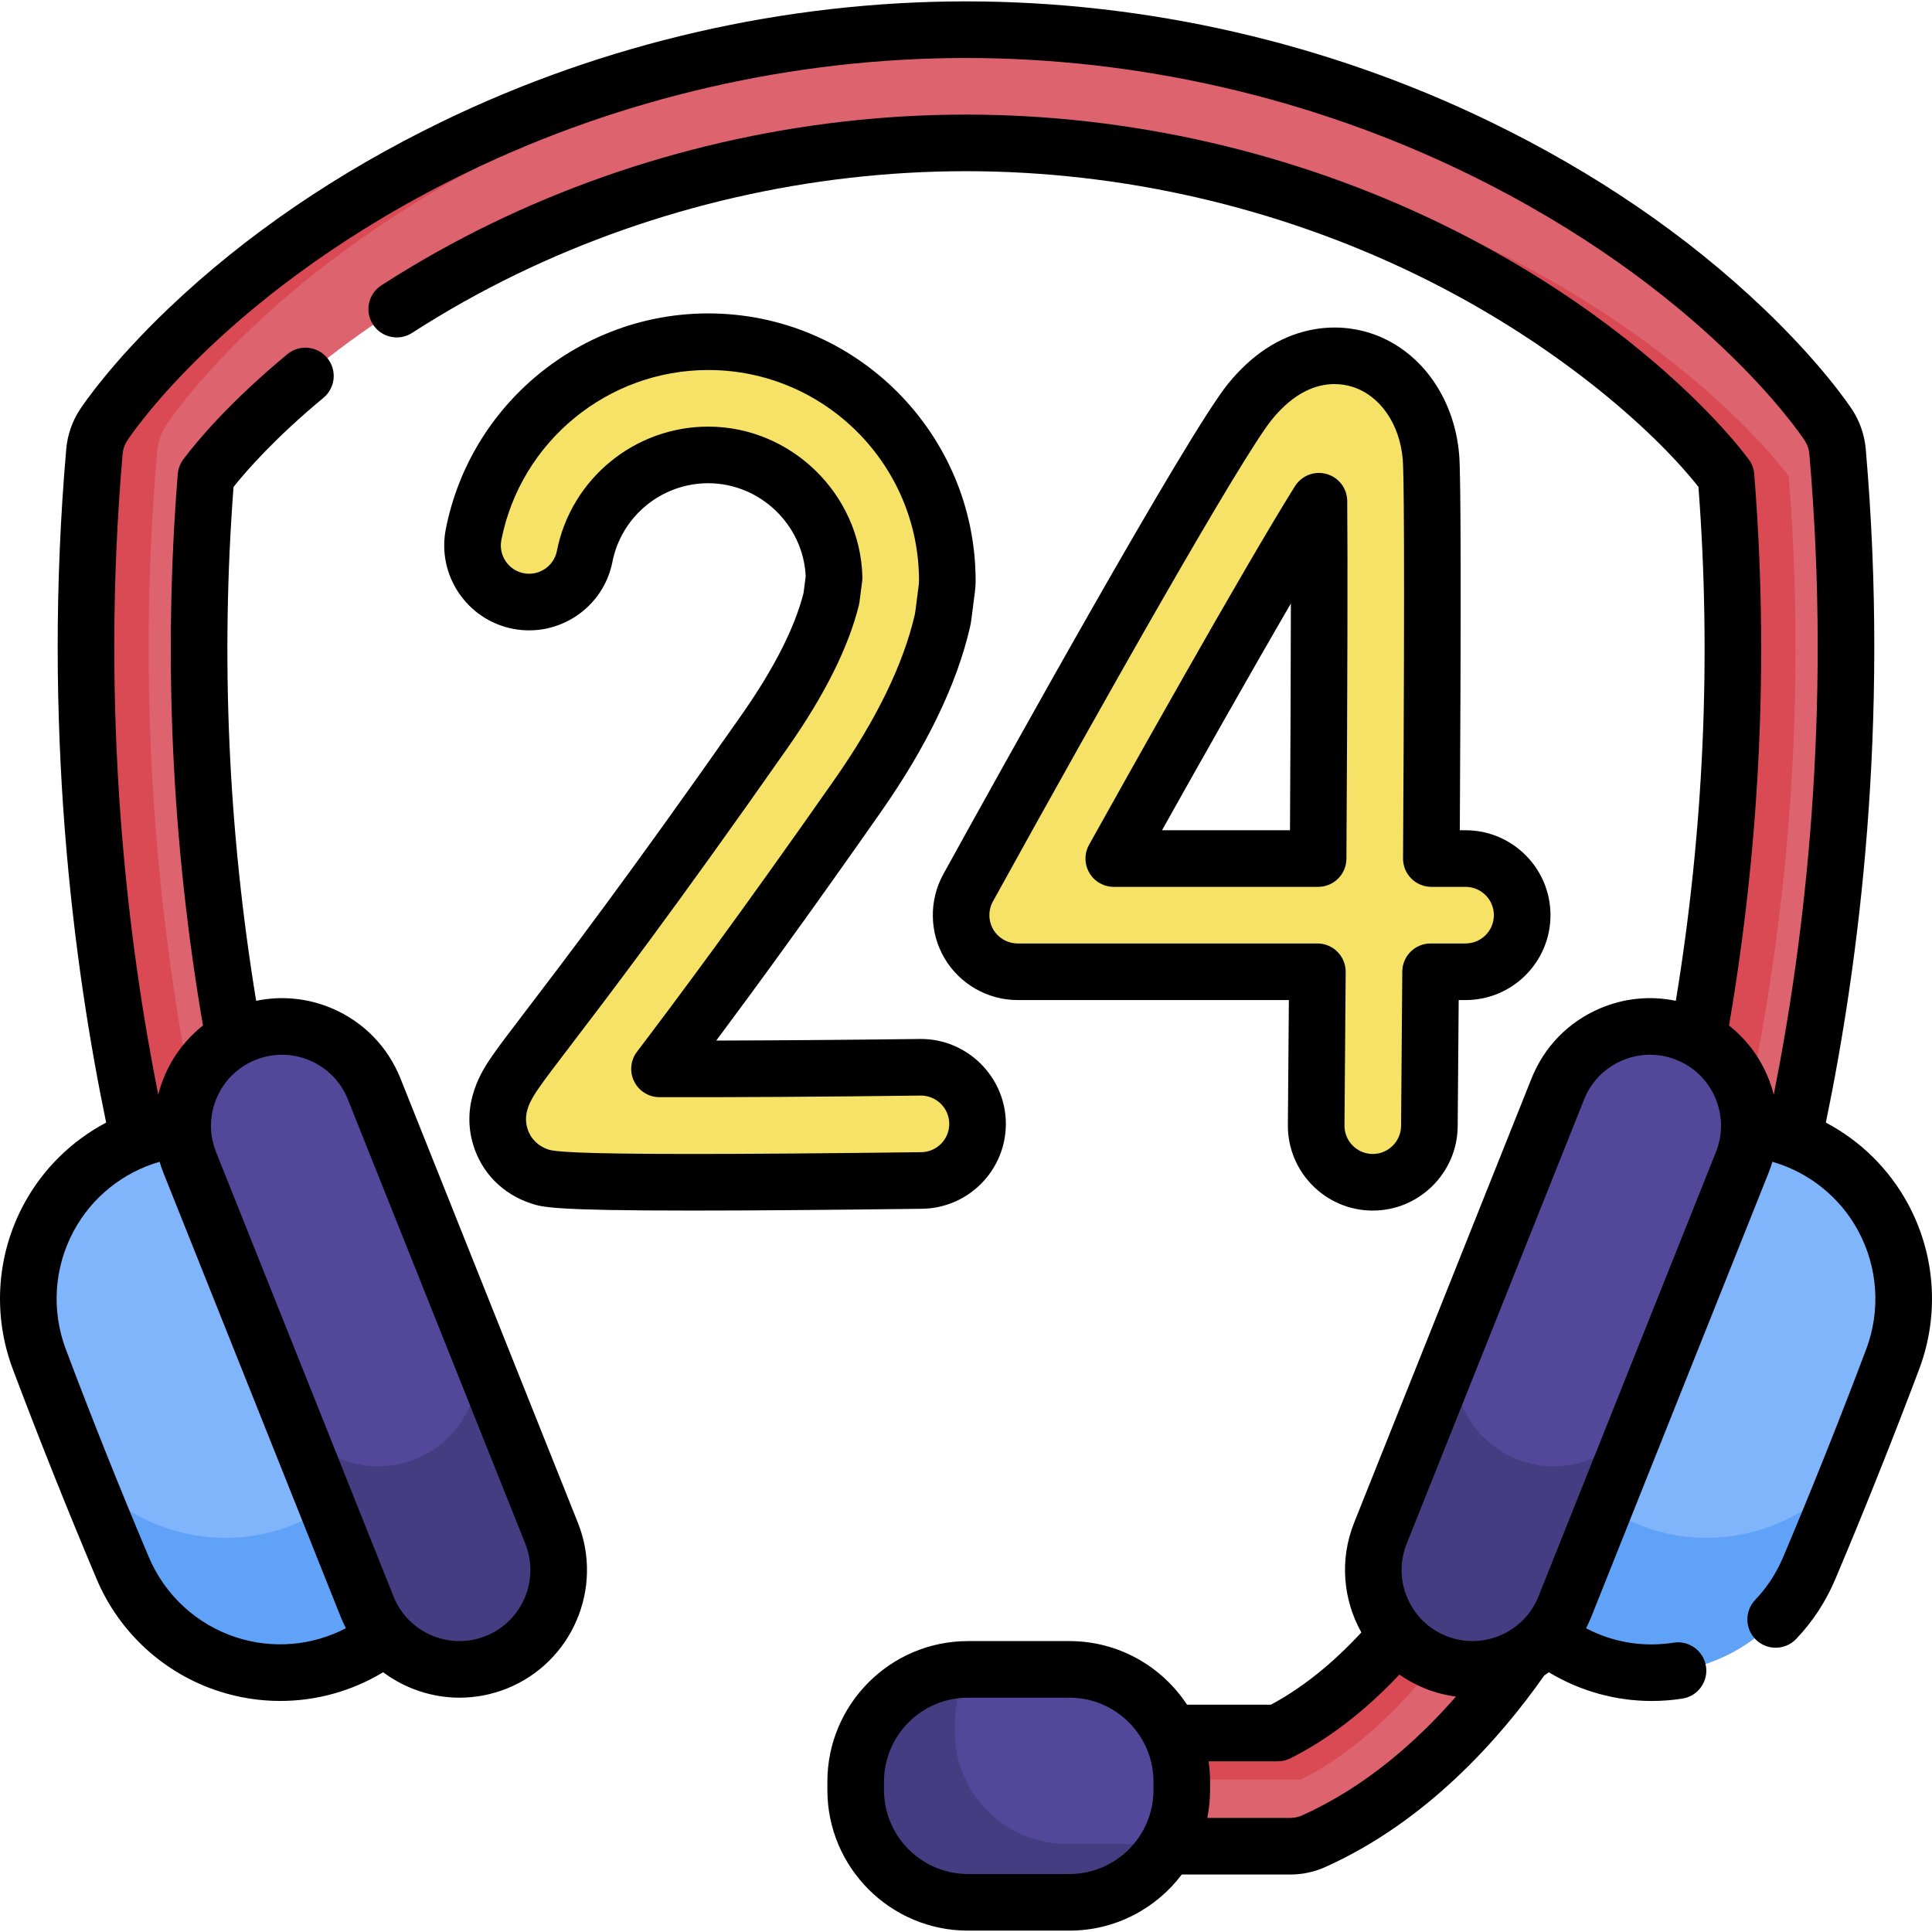 <svg id="Capa_1" enable-background="new 0 0 511.966 511.966" height="512" viewBox="0 0 511.966 511.966" width="512" xmlns="http://www.w3.org/2000/svg"><g><g><path d="m341.967 489.233h-63.138c-8.284 0-15-6.716-15-15s6.716-15 15-15h59.763c29.955-15.016 47.88-49.505 48.062-49.862 3.771-7.363 12.8-10.297 20.167-6.543 7.371 3.754 10.318 12.753 6.579 20.131-.954 1.884-23.852 46.347-65.288 64.957-1.932.869-4.027 1.317-6.145 1.317z" fill="#dd636e"/><path d="m415.011 416.451c-.64-.48-1.33-.91-2.06-1.28-7.37-3.75-16.4-.82-20.17 6.55-.18.35-18.11 34.84-48.06 49.86h-59.77c-8.2 0-14.86 6.58-14.99 14.75-3.72-2.73-6.13-7.13-6.13-12.1 0-8.28 6.71-15 15-15h59.76c29.96-15.01 47.88-49.5 48.06-49.86 3.77-7.36 12.8-10.3 20.17-6.54 5.28 2.69 8.29 8.07 8.19 13.62z" fill="#da4a54"/><path d="m433.761 399.19c-2.148 0-4.33-.464-6.401-1.443-7.489-3.541-10.69-12.483-7.149-19.972.355-.764 12.724-27.528 23.349-71.913 9.695-40.497 19.855-104.274 13.821-179.654-10.078-13.392-36.68-39.735-78.864-60.212-37.913-18.404-80.285-28.132-122.534-28.132s-84.62 9.728-122.533 28.132c-42.147 20.459-68.74 46.774-78.866 60.219-6.034 75.38 4.126 139.151 13.822 179.648 10.728 44.811 23.231 71.661 23.356 71.927 3.521 7.491.313 16.427-7.175 19.957-7.487 3.529-16.416.335-19.954-7.149-.555-1.172-13.707-29.258-25.171-76.782-10.513-43.578-21.549-112.65-14.428-194.238.215-2.464 1.036-4.836 2.389-6.905 1.117-1.708 28.104-42.199 92.924-73.665 41.972-20.375 88.873-31.144 135.634-31.144 46.762 0 93.663 10.769 135.635 31.144 64.819 31.466 91.805 71.957 92.923 73.665 1.354 2.07 2.175 4.442 2.39 6.905 7.121 81.588-3.916 150.66-14.428 194.238-11.465 47.524-24.616 75.609-25.171 76.782-2.561 5.418-7.949 8.592-13.569 8.592z" fill="#dd636e"/><g fill="#da4a54"><path d="m81.249 390.598c-.555-1.172-13.706-29.258-25.171-76.782-10.513-43.578-21.549-112.65-14.428-194.238.215-2.464 1.036-4.836 2.389-6.905 1.117-1.708 28.104-42.199 92.924-73.665 39.486-19.168 83.336-29.832 127.326-31.028-2.769-.075-5.539-.116-8.308-.116-46.761 0-93.663 10.769-135.634 31.144-64.82 31.466-91.807 71.957-92.924 73.665-1.353 2.07-2.174 4.442-2.389 6.905-7.121 81.588 3.916 150.66 14.428 194.238 11.464 47.524 24.616 75.609 25.171 76.782 3.538 7.484 12.466 10.678 19.954 7.149.675-.318 1.303-.695 1.907-1.096-2.193-1.458-4.038-3.498-5.245-6.053z"/><path d="m436.825 377.775c.355-.764 12.724-27.528 23.349-71.913 9.695-40.497 19.855-104.274 13.821-179.654-10.078-13.392-36.68-39.735-78.864-60.212-37.913-18.404-80.285-28.132-122.534-28.132-2.769 0-5.539.044-8.308.128 39.476 1.187 78.798 10.807 114.226 28.005 42.184 20.478 68.786 46.821 78.864 60.212 6.034 75.38-4.126 139.157-13.821 179.654-10.625 44.384-22.993 71.148-23.349 71.913-3.541 7.489-.34 16.431 7.149 19.972 2.071.979 4.253 1.443 6.401 1.443 2.969 0 5.869-.894 8.326-2.529-6.104-4.053-8.485-12.066-5.26-18.887z"/></g><g><path d="m106.909 430.575c-3.047 2.211-6.155 4.27-9.323 6.178-23.635 14.237-54.33 4.17-65.072-21.245-7.733-18.296-15.097-36.738-22.093-55.328-9.718-25.824 5.6-54.264 32.541-60.223 3.611-.799 7.282-1.446 11.014-1.943 19.76 43.343 37.404 87.53 52.933 132.561z" fill="#80b4fb"/><path d="m93.933 394.462c4.479 11.973 8.804 24.018 12.977 36.113-3.049 2.208-6.157 4.267-9.324 6.178-23.634 14.24-54.326 4.173-65.068-21.245-3.707-8.771-7.326-17.565-10.866-26.403 14.711 18.612 41.572 24.371 63.022 11.456 3.144-1.891 6.227-3.93 9.259-6.099z" fill="#61a2f9"/><path d="m64.968 273.886c-13.493 5.388-20.064 20.694-14.676 34.187l47.018 117.748c5.388 13.493 20.694 20.063 34.187 14.676 13.493-5.388 20.064-20.694 14.676-34.187l-47.018-117.748c-5.388-13.493-20.694-20.064-34.187-14.676z" fill="#524798"/><path d="m124.693 352.502 21.486 53.809c2.696 6.752 2.393 13.947-.263 20.133-2.655 6.186-7.676 11.356-14.418 14.049-13.494 5.388-28.799-1.174-34.187-14.668l-21.486-53.809c5.388 13.494 20.693 20.056 34.187 14.668 6.742-2.692 11.763-7.863 14.418-14.048 2.656-6.187 2.959-13.383.263-20.134z" fill="#453d81"/></g><g><path d="m405.055 430.575c3.047 2.211 6.155 4.27 9.323 6.178 23.635 14.237 54.33 4.17 65.072-21.245 7.733-18.296 15.097-36.738 22.093-55.328 9.718-25.824-5.6-54.264-32.541-60.223-3.611-.799-7.282-1.446-11.014-1.943-19.76 43.343-37.404 87.53-52.933 132.561z" fill="#80b4fb"/><path d="m418.031 394.462c-4.479 11.973-8.804 24.018-12.977 36.113 3.049 2.208 6.157 4.267 9.324 6.178 23.634 14.24 54.326 4.173 65.068-21.245 3.707-8.771 7.326-17.565 10.866-26.403-14.711 18.612-41.572 24.371-63.022 11.456-3.144-1.891-6.227-3.93-9.259-6.099z" fill="#61a2f9"/><path d="m446.995 273.886c13.493 5.388 20.064 20.694 14.676 34.187l-47.017 117.748c-5.388 13.493-20.694 20.063-34.187 14.676-13.493-5.388-20.064-20.694-14.676-34.187l47.017-117.748c5.388-13.493 20.694-20.064 34.187-14.676z" fill="#524798"/><path d="m387.27 352.502-21.486 53.809c-2.696 6.752-2.393 13.947.263 20.133 2.655 6.186 7.676 11.356 14.418 14.049 13.494 5.388 28.799-1.174 34.187-14.668l21.486-53.809c-5.388 13.494-20.693 20.056-34.187 14.668-6.742-2.692-11.763-7.863-14.418-14.048-2.655-6.187-2.958-13.383-.263-20.134z" fill="#453d81"/></g><path d="m283.4 442.376h-26.89c-16.436 0-29.761 13.324-29.761 29.761v2.203c0 16.436 13.324 29.761 29.761 29.761h26.89c16.436 0 29.761-13.324 29.761-29.761v-2.203c0-16.437-13.324-29.761-29.761-29.761z" fill="#524798"/><path d="m309.502 488.651c-5.07 9.21-14.86 15.45-26.1 15.45h-26.89c-16.44 0-29.76-13.33-29.76-29.77v-2.2c0-16.44 13.32-29.76 29.76-29.76h.16c-2.33 4.25-3.66 9.13-3.66 14.32v2.2c0 16.44 13.33 29.76 29.76 29.76z" fill="#453d81"/><g fill="#f6e266"><path d="m363.78 313.294c-.044 0-.088 0-.132 0-8.284-.071-14.941-6.845-14.87-15.129.106-12.353.216-26.244.318-40.655h-79.419c-5.307 0-10.219-2.804-12.917-7.374s-2.78-10.225-.217-14.872c10.602-19.219 64.034-115.754 74.718-128.861 11.835-14.52 24.415-12.587 29.276-11.082 10.294 3.188 17.62 13.324 18.661 25.821.566 6.795.382 59.81.099 106.368h9.069c8.284 0 15 6.716 15 15s-6.716 15-15 15h-9.269c-.146 20.274-.279 36.048-.321 40.913-.07 8.24-6.773 14.87-14.996 14.871zm-68.633-85.784h54.146c.236-39.297.372-77.373.213-94.685-10.951 17.517-34.792 59.566-54.359 94.685z"/><path d="m183.478 313.294c-35.881 0-38.452-.859-40.492-1.54-5.071-1.69-8.857-5.509-10.385-10.477-2.419-7.864 1.867-14.105 3.927-17.104 1.813-2.641 4.525-6.191 8.629-11.565 9.626-12.604 27.544-36.066 57.559-78.951 9.185-13.123 15.105-24.937 17.606-35.128l.7-5.481c-.461-17.998-15.245-32.496-33.352-32.496-15.91 0-29.677 11.305-32.737 26.88-1.597 8.129-9.482 13.423-17.61 11.828-8.129-1.597-13.424-9.481-11.828-17.61 5.816-29.608 31.964-51.097 62.174-51.097 34.938 0 63.363 28.425 63.363 63.363 0 .636-.041 1.271-.121 1.901l-.934 7.311c-.063.5-.153.996-.267 1.487-3.27 14.105-10.813 29.664-22.418 46.245-25.173 35.967-41.96 58.463-52.526 72.385 18.526.054 44.67-.116 69.088-.423.064 0 .128-.001.192-.001 8.196 0 14.892 6.592 14.995 14.811.104 8.284-6.527 15.083-14.81 15.187-26.901.339-46.47.475-60.753.475z"/></g></g><g><path d="m505.579 318.983c-5.016-9.257-12.62-16.693-21.742-21.505 8.678-41.873 16.972-105.162 10.564-178.573-.329-3.671-1.566-7.242-3.586-10.341-.794-1.212-8.203-12.266-23.675-26.997-20.244-19.275-44.55-35.865-72.245-49.311-42.997-20.863-91.033-31.891-138.913-31.891-47.884 0-95.916 11.028-138.905 31.893-27.693 13.445-52.001 30.035-72.248 49.31-15.48 14.737-22.887 25.786-23.688 27.01-2.012 3.085-3.25 6.657-3.58 10.344-6.407 73.396 1.887 136.686 10.566 178.558-9.127 4.816-16.732 12.254-21.747 21.513-7.303 13.482-8.39 29.456-2.981 43.828 7.008 18.601 14.479 37.309 22.205 55.607 5.98 14.15 17.774 24.985 32.36 29.728 5.322 1.73 10.819 2.584 16.294 2.584 9.483 0 18.898-2.563 27.208-7.57l.063-.039c5.815 4.328 12.926 6.742 20.255 6.742 4.165 0 8.397-.775 12.495-2.411 17.312-6.913 25.772-26.622 18.86-43.934l-47.019-117.747c-3.349-8.386-9.763-14.967-18.061-18.529-6.453-2.77-13.444-3.447-20.178-2.041-7.418-45.177-9.436-90.931-5.996-136.176 3.52-4.417 11.096-13.061 23.835-23.628 3.188-2.645 3.629-7.373.984-10.561-2.646-3.188-7.374-3.628-10.561-.984-15.293 12.686-23.828 22.89-27.555 27.844-.855 1.137-1.369 2.493-1.482 3.911-3.884 48.554-1.623 97.693 6.682 146.143-4.385 3.447-7.868 7.953-10.13 13.222-.718 1.672-1.288 3.381-1.726 5.111-8.131-40.821-15.462-100.749-9.43-169.849.11-1.235.526-2.436 1.194-3.459 1.073-1.639 27.014-40.486 89.931-71.032 40.959-19.879 86.727-30.387 132.354-30.387 45.625 0 91.396 10.508 132.364 30.387 62.903 30.539 88.848 69.393 89.913 71.019.676 1.037 1.092 2.237 1.201 3.456 6.034 69.115-1.297 129.044-9.428 169.865-.438-1.73-1.009-3.439-1.726-5.111-2.262-5.269-5.744-9.774-10.13-13.222 8.305-48.453 10.566-97.595 6.682-146.153-.113-1.418-.628-2.775-1.484-3.913-6.559-8.713-16.994-19.186-28.628-28.733-15.848-13.005-33.666-24.348-52.959-33.713-38.93-18.896-82.433-28.883-125.805-28.883s-86.874 9.987-125.803 28.882c-9.968 4.835-19.762 10.341-29.109 16.363-3.482 2.244-4.486 6.885-2.242 10.367 2.244 3.483 6.885 4.486 10.367 2.243 8.841-5.697 18.104-10.904 27.533-15.478 36.901-17.91 78.138-27.377 119.254-27.377s82.354 9.467 119.254 27.377c36.445 17.691 62.696 40.944 74.842 56.277 3.441 45.252 1.423 91.01-5.996 136.192-6.734-1.406-13.725-.729-20.178 2.041-8.298 3.562-14.712 10.143-18.061 18.529l-47.018 117.748c-3.929 9.841-2.886 20.453 1.922 29.053-7.699 8.326-15.741 14.755-23.98 19.151h-22.214c-6.665-10.142-18.137-16.856-31.154-16.856h-26.89c-20.545 0-37.261 16.715-37.261 37.261v2.203c0 20.545 16.715 37.261 37.261 37.261h26.89c12.147 0 22.953-5.845 29.76-14.868h28.803c3.162 0 6.354-.686 9.223-1.978 26.858-12.062 46.247-33.991 58.007-50.731.421-.284.83-.585 1.238-.889.024.015.045.028.069.043 8.253 4.974 17.688 7.568 27.214 7.568 2.704 0 5.417-.209 8.111-.632 4.092-.643 6.888-4.48 6.246-8.573-.643-4.092-4.482-6.891-8.573-6.246-8.07 1.265-16.052-.065-23.203-3.817.477-.932.928-1.885 1.324-2.876l47.018-117.748c.393-.986.735-1.983 1.033-2.988 9.689 2.789 17.887 9.341 22.722 18.264 5.234 9.659 6.014 21.105 2.142 31.398-7.02 18.617-14.419 37.141-21.993 55.063-1.793 4.253-4.292 8.078-7.428 11.368-2.858 2.998-2.744 7.746.254 10.604 1.452 1.384 3.314 2.071 5.174 2.071 1.979 0 3.956-.779 5.43-2.325 4.395-4.61 7.892-9.958 10.39-15.885 7.648-18.095 15.12-36.803 22.211-55.608 5.407-14.373 4.317-30.349-2.991-43.834zm-423.436-37.948c4.616 1.981 8.184 5.642 10.047 10.308l47.018 117.748c3.846 9.631-.861 20.595-10.492 24.44-9.632 3.846-20.594-.861-24.44-10.492l-47.018-117.748c-1.863-4.665-1.797-9.777.184-14.393s5.642-8.184 10.308-10.047c4.665-1.863 9.776-1.798 14.393.184zm8.202 147.567c.395.989.844 1.938 1.319 2.868-8.948 4.66-19.408 5.561-29.063 2.421-10.446-3.396-18.896-11.161-23.18-21.3-7.65-18.116-15.047-36.64-21.984-55.056-3.875-10.297-3.098-21.741 2.133-31.397 4.836-8.927 13.039-15.484 22.725-18.272.298 1.005.639 2.003 1.033 2.988zm215.316 45.738c0 12.274-9.986 22.261-22.261 22.261h-26.89c-12.274 0-22.261-9.986-22.261-22.261v-2.203c0-12.274 9.986-22.261 22.261-22.261h26.89c12.274 0 22.261 9.986 22.261 22.261zm39.37 6.735c-.955.43-2.016.658-3.068.658h-22.041c.483-2.39.739-4.862.739-7.393v-2.203c0-1.836-.139-3.639-.397-5.404h18.328c1.167 0 2.319-.272 3.362-.796 10.051-5.041 19.739-12.494 28.879-22.185 2.093 1.466 4.379 2.722 6.852 3.71 2.672 1.067 5.401 1.761 8.131 2.12-10.323 11.819-23.971 23.942-40.785 31.493zm109.675-175.784-47.018 117.748c-3.845 9.631-14.807 14.337-24.44 10.492-9.63-3.846-14.337-14.81-10.492-24.44l47.018-117.748c1.863-4.666 5.431-8.326 10.047-10.308 2.383-1.023 4.898-1.535 7.416-1.535 2.359 0 4.721.45 6.978 1.351 4.666 1.863 8.326 5.431 10.308 10.047s2.046 9.728.183 14.393z"/><path d="m386.673 120.519c-1.297-15.561-10.685-28.263-23.917-32.362-3.536-1.095-9.155-2.093-15.843-.631-8.026 1.754-15.249 6.512-21.465 14.139-10.814 13.268-60.501 102.84-75.472 129.977-3.827 6.937-3.703 15.485.326 22.308 4.028 6.822 11.452 11.061 19.375 11.061h71.865c-.086 11.694-.176 22.914-.264 33.09-.107 12.406 9.899 22.586 22.287 22.693l.215.001c12.298 0 22.39-10.007 22.496-22.306.037-4.253.144-16.839.267-33.478h1.823c12.406 0 22.5-10.093 22.5-22.5s-10.093-22.5-22.5-22.5h-1.525c.349-60.502.293-93.964-.168-99.492zm1.693 114.491c4.135 0 7.5 3.364 7.5 7.5s-3.364 7.5-7.5 7.5h-9.269c-4.121 0-7.47 3.325-7.5 7.446-.145 20.268-.278 36.038-.32 40.902-.036 4.1-3.399 7.435-7.498 7.436h-.067c-4.135-.036-7.47-3.429-7.435-7.565.107-12.357.217-26.251.319-40.666.014-1.999-.77-3.92-2.178-5.338s-3.324-2.215-5.322-2.215h-79.419c-2.641 0-5.116-1.413-6.458-3.687-1.343-2.274-1.384-5.124-.108-7.436 29.138-52.817 65.993-117.965 73.965-127.746 6.097-7.48 12.073-9.365 16.547-9.365 1.857 0 3.455.325 4.696.709 7.357 2.279 12.62 9.847 13.406 19.279.249 2.989.59 20.695.073 105.7-.012 1.997.773 3.916 2.181 5.333s3.322 2.213 5.319 2.213z"/><path d="m351.542 125.606c-3.208-.902-6.628.417-8.395 3.243-13.774 22.032-45.237 78.292-54.552 95.011-1.294 2.323-1.262 5.157.085 7.45s3.807 3.701 6.466 3.701h54.146c4.125 0 7.475-3.331 7.5-7.455.276-45.978.352-79.645.212-94.799-.028-3.334-2.255-6.247-5.462-7.151zm-9.704 94.404h-33.911c8.813-15.745 22.645-40.308 34.145-60.085-.019 15.69-.097 36.041-.234 60.085z"/><path d="m196.572 189.357c-29.937 42.772-47.786 66.143-57.385 78.711-4.168 5.458-6.922 9.064-8.841 11.858-2.297 3.344-8.398 12.227-4.914 23.556 2.25 7.313 7.783 12.921 15.183 15.387 3.097 1.033 5.771 1.924 42.863 1.924 15.296 0 35.769-.16 60.85-.475 12.405-.157 22.371-10.376 22.215-22.781-.154-12.251-10.246-22.217-22.495-22.217l-.287.001c-18.813.237-37.964.385-53.961.422 10.252-13.737 24.436-33.148 43.638-60.584 12.158-17.371 20.091-33.807 23.58-48.853.171-.739.306-1.491.399-2.229l.934-7.311c.121-.943.182-1.902.182-2.852 0-39.074-31.789-70.863-70.863-70.863-33.786 0-63.029 24.036-69.534 57.152-2.391 12.174 5.567 24.023 17.742 26.415 12.172 2.392 24.022-5.569 26.414-17.741 2.371-12.067 13.043-20.826 25.377-20.826 13.721 0 25.198 11.01 25.835 24.651l-.567 4.438c-2.337 9.203-7.841 20.039-16.365 32.217zm-8.901-76.305c-19.484 0-36.348 13.851-40.096 32.934-.797 4.058-4.747 6.708-8.805 5.914-4.058-.797-6.71-4.747-5.914-8.805 5.127-26.1 28.18-45.043 54.815-45.043 30.803 0 55.863 25.06 55.863 55.863 0 .316-.021.636-.061.95l-.935 7.317c-.031.243-.076.492-.132.738-3.053 13.165-10.204 27.847-21.256 43.639-25.518 36.458-42.101 58.639-52.355 72.151-1.72 2.266-2.01 5.31-.749 7.859s3.856 4.167 6.701 4.175c18.087.054 43.957-.106 69.168-.423l.134-.001c4.082 0 7.444 3.322 7.496 7.406.052 4.135-3.27 7.542-7.405 7.594-25.019.314-45.428.474-60.661.474-31.064 0-36.633-.659-38.121-1.155-2.785-.928-4.769-2.905-5.588-5.567-1.249-4.061.768-7.489 2.941-10.653 1.705-2.483 4.367-5.969 8.407-11.259 9.656-12.642 27.628-36.174 57.744-79.202 9.715-13.881 16.022-26.545 18.746-37.641.068-.276.12-.556.156-.838l.7-5.481c.048-.378.068-.761.058-1.142-.563-21.948-18.888-39.804-40.851-39.804z"/></g></g></svg>